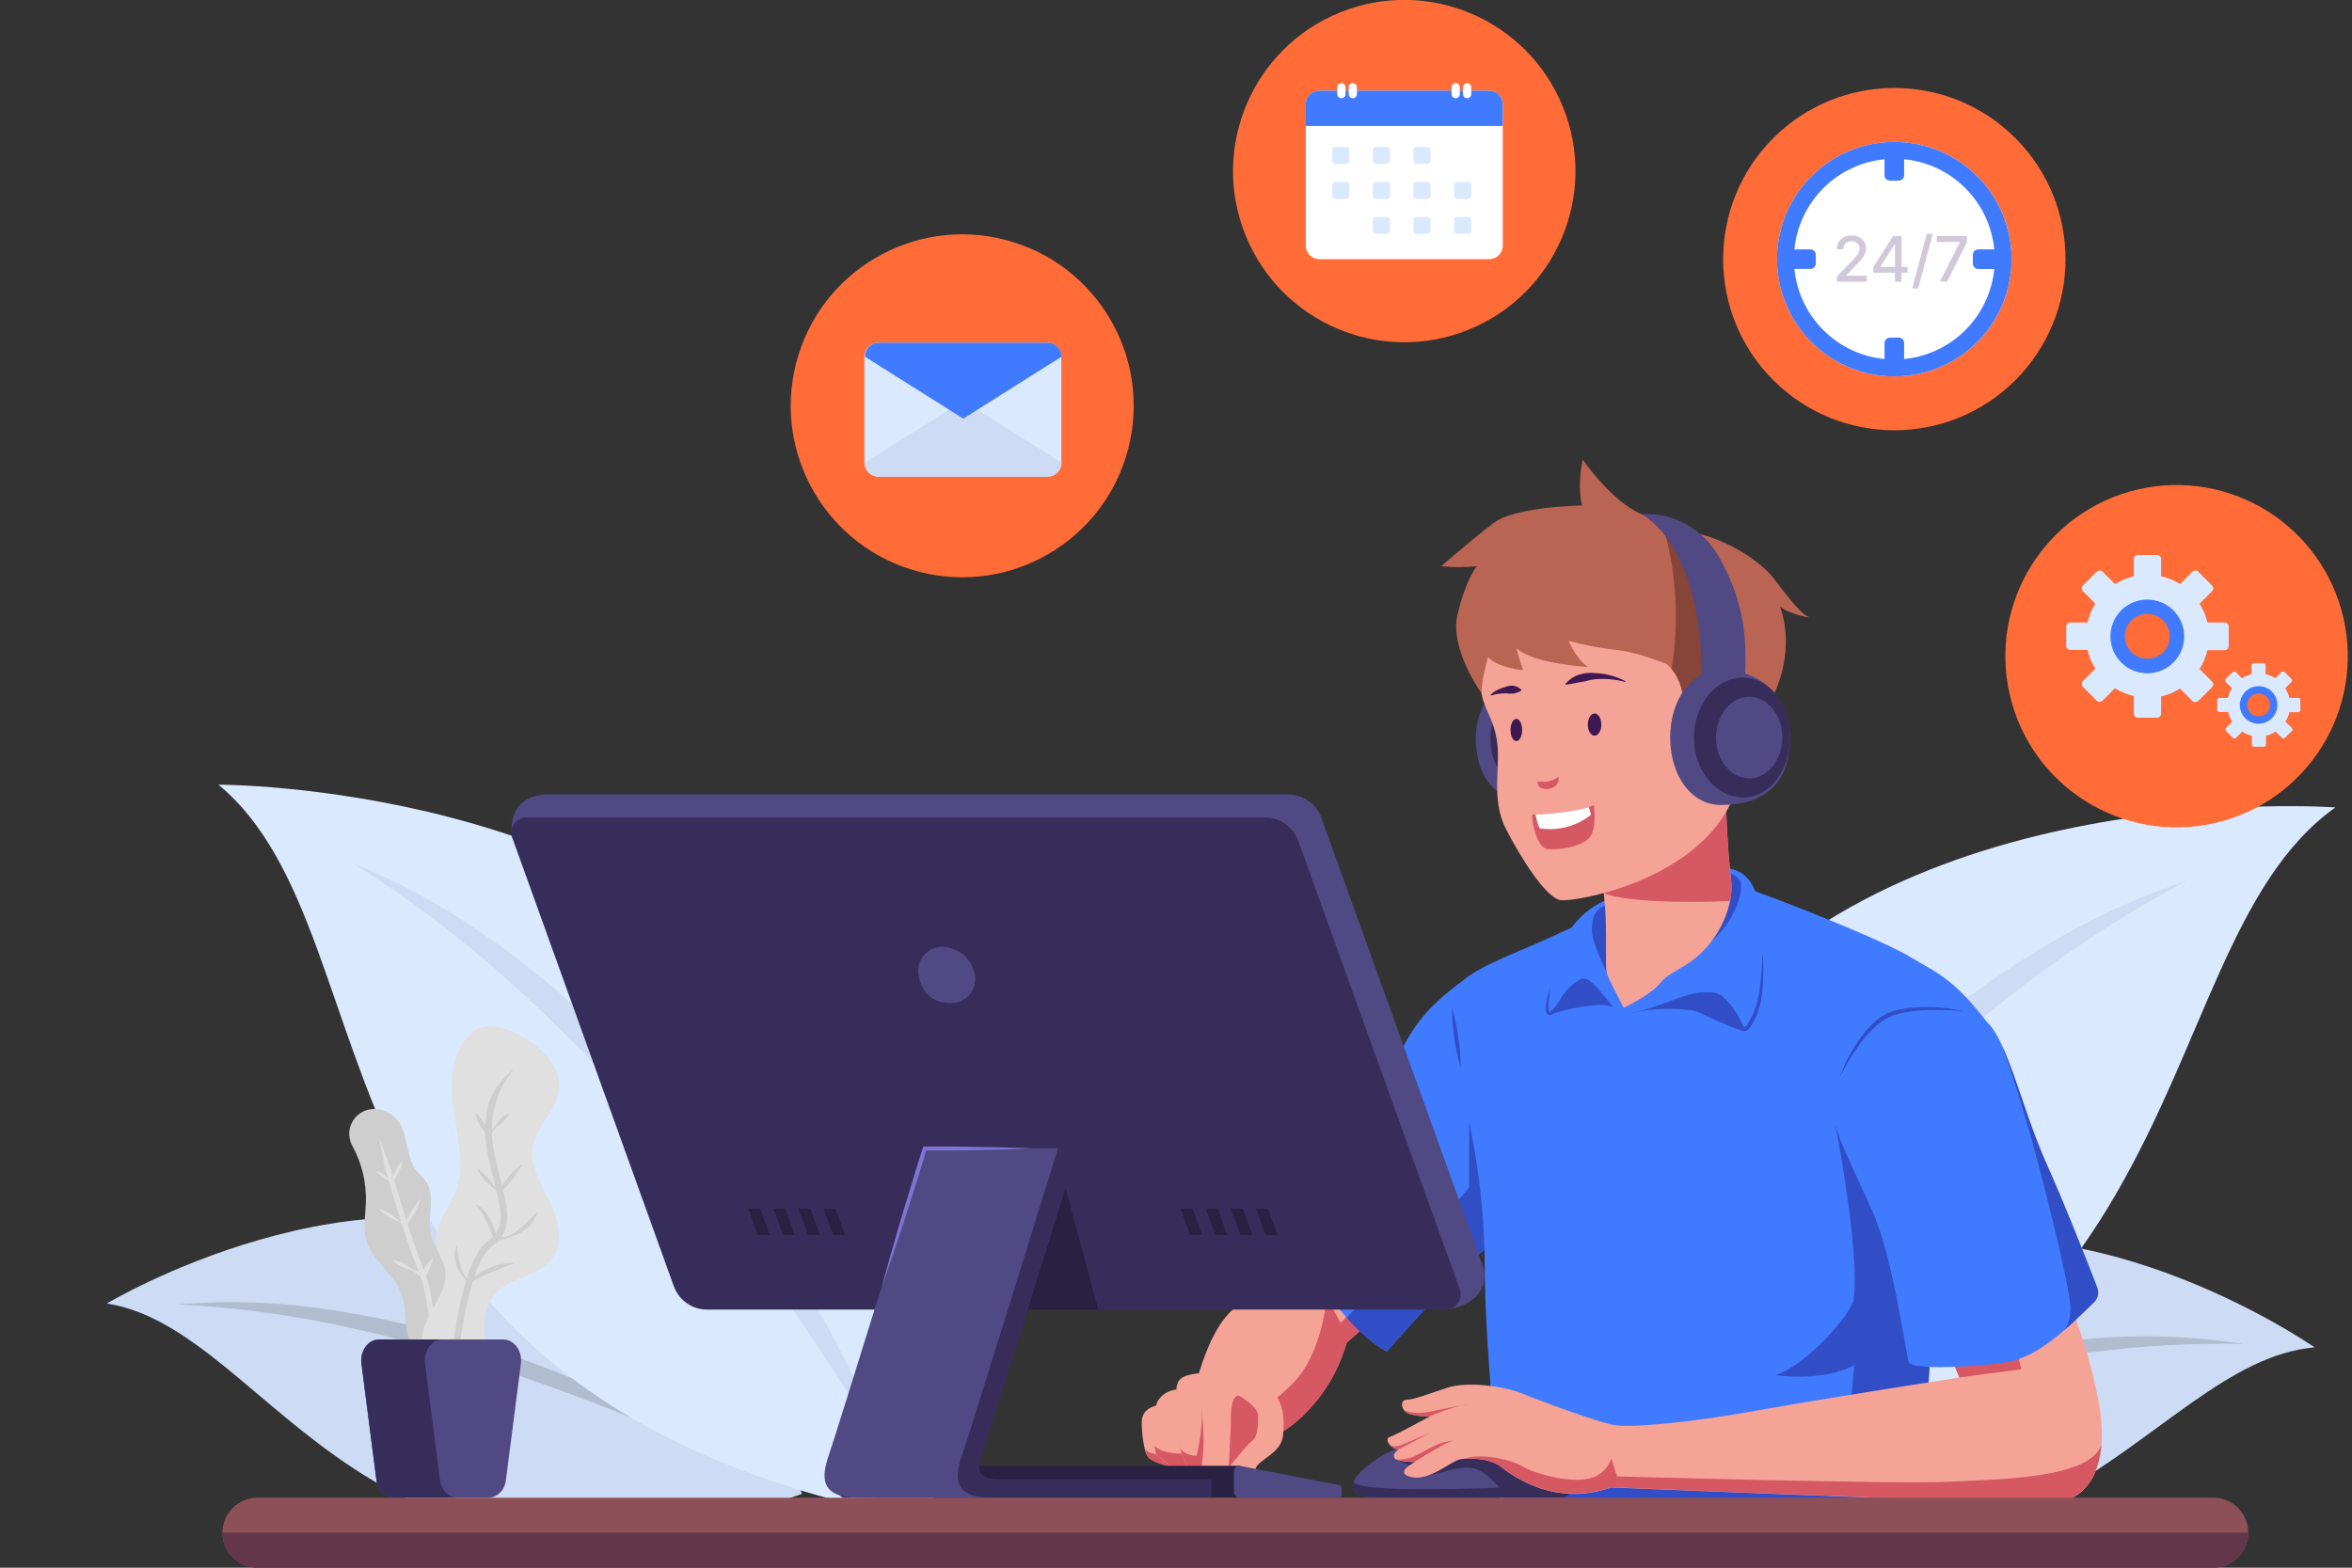 <svg width="300" height="200" viewBox="0 0 300 200" fill="none" xmlns="http://www.w3.org/2000/svg">
<rect x="0" y="0" width="300" height="200" fill="#333333" stroke="none"/>
<g clip-path="url(#clip0_1071_10488)">
<path d="M295.231 171.894C273.636 173.728 259.076 214.226 205.09 189.877C205.09 189.877 211.022 172.207 237.576 161.191C264.13 150.174 295.231 171.894 295.231 171.894Z" fill="#CDDCF4"/>
<path d="M212.465 186.846C218.114 183.928 223.943 181.371 229.915 179.189C231.404 178.62 232.91 178.108 234.42 177.622C235.93 177.136 237.446 176.639 238.967 176.169C240.488 175.698 242.029 175.285 243.566 174.867C244.334 174.664 245.102 174.444 245.876 174.251L248.201 173.692L250.532 173.169L252.879 172.709L255.225 172.244C256.009 172.098 256.793 171.977 257.588 171.857C259.155 171.627 260.723 171.361 262.328 171.209C263.932 171.058 265.495 170.817 267.094 170.754C273.453 170.228 279.851 170.465 286.154 171.46C279.84 171.329 273.526 171.661 267.261 172.453L266.09 172.584L264.92 172.766L262.589 173.106C261.021 173.305 259.485 173.629 257.938 173.895C257.164 174.047 256.37 174.157 255.612 174.319L253.302 174.799L250.992 175.28L248.698 175.829L246.393 176.352C245.63 176.535 244.872 176.738 244.109 176.932L241.82 177.528C241.057 177.721 240.305 177.956 239.542 178.155C238.021 178.573 236.5 178.98 234.995 179.451C233.49 179.921 231.964 180.339 230.464 180.82C224.433 182.675 218.459 184.745 212.465 186.846Z" fill="#B0BDD1"/>
<path d="M297.876 103.008C271.525 121.822 283.713 184.964 195.777 194.905C195.777 194.905 189.908 167.676 215.637 133.236C241.365 98.795 297.876 103.008 297.876 103.008Z" fill="#DBE9FF"/>
<path d="M201.631 187.3C205.516 178.99 210.166 171.059 215.522 163.61C220.854 156.105 226.797 149.054 233.291 142.528C239.762 135.964 246.84 130.029 254.431 124.801C262.019 119.611 270.209 115.148 278.941 112.368C270.933 116.63 263.32 121.597 256.192 127.21C249.096 132.793 242.352 138.81 235.998 145.225C229.634 151.644 223.595 158.379 217.905 165.403C212.193 172.448 206.841 179.775 201.631 187.3Z" fill="#CDDCF4"/>
<path d="M13.625 166.296C35.052 169.646 46.707 211.048 102.276 190.582C102.276 190.582 97.604 172.536 71.891 159.675C46.179 146.813 13.625 166.296 13.625 166.296Z" fill="#CDDCF4"/>
<path d="M95.131 187.013C89.299 184.494 83.487 182.012 77.603 179.696C76.139 179.111 74.655 178.573 73.181 178.008C71.707 177.444 70.223 176.921 68.734 176.399C67.992 176.148 67.255 175.876 66.507 175.61L64.271 174.857C63.523 174.611 62.776 174.334 62.029 174.115L59.766 173.43L57.519 172.719L55.245 172.077L52.972 171.434C52.219 171.22 51.446 171.058 50.688 170.854C49.162 170.462 47.646 170.044 46.105 169.735L43.8 169.213L42.65 168.951L41.49 168.737C35.294 167.504 29.016 166.728 22.707 166.417C29.065 165.868 35.466 166.083 41.772 167.06C43.34 167.227 44.908 167.582 46.476 167.843C48.044 168.105 49.611 168.486 51.179 168.826C51.958 169.004 52.747 169.176 53.505 169.38L55.815 170.002L58.125 170.629L60.414 171.329L62.692 172.051C63.45 172.296 64.198 172.573 64.95 172.824C66.455 173.347 67.971 173.869 69.445 174.449C70.918 175.029 72.418 175.594 73.882 176.221C75.345 176.848 76.819 177.444 78.261 178.118C84.069 180.72 89.704 183.691 95.131 187.013Z" fill="#B0BDD1"/>
<path d="M27.861 100.107C51.588 119.737 35.8 178.782 118.53 194.094C118.53 194.094 125.92 168.664 103.834 134.302C81.748 99.94 27.861 100.107 27.861 100.107Z" fill="#DBE9FF"/>
<path d="M113.486 186.49C109.018 179.022 104.414 171.726 99.475 164.676C94.536 157.626 89.268 150.838 83.66 144.347C78.064 137.843 72.078 131.686 65.735 125.909C59.362 120.092 52.491 114.846 45.201 110.23C53.317 113.418 60.801 118.19 67.674 123.609C74.539 129.076 80.868 135.183 86.577 141.849C92.293 148.475 97.447 155.567 101.983 163.051C106.55 170.483 110.402 178.331 113.486 186.49Z" fill="#CDDCF4"/>
<path d="M167.399 155.076C164.431 158.604 161.739 164.452 160.082 165.382C158.426 166.312 155.562 166.631 152.917 175.181C150.273 183.731 163.694 182.576 163.694 182.576C163.694 182.576 169.443 179.273 171.763 171.298L177.512 166.197L167.399 155.076Z" fill="#F6A397"/>
<path d="M157 181.656C160.048 180.515 162.798 178.698 165.043 176.341C168.748 172.432 169.224 165.471 169.224 165.471L171.001 168.784L174.549 164.995L176.258 164.828L177.518 166.218L171.769 171.319C169.449 179.294 163.7 182.597 163.7 182.597C161.399 182.762 159.087 182.552 156.854 181.975C156.937 181.782 157 181.656 157 181.656Z" fill="#D65863"/>
<path d="M187.551 124.383C183.433 127.393 180.977 129.577 178.928 133.67C176.879 137.762 164.054 152.484 163.249 153.785C162.445 155.086 170.462 169.019 176.885 172.432C176.885 172.432 186.59 161.238 192.182 157.01C197.773 152.782 195.84 137.767 193.274 132.718C191.732 129.705 189.809 126.904 187.551 124.383Z" fill="#407BFF"/>
<path d="M187.4 151.47V143.108C187.4 143.108 188.492 142.674 189.339 145.496C189.635 146.583 189.69 147.721 189.501 148.831L195.746 144.127C196.007 149.385 195.161 154.736 192.166 156.999C186.574 161.227 176.869 172.422 176.869 172.422C174.937 171.266 173.21 169.799 171.758 168.079C175.709 164.154 183.203 156.56 187.4 151.47Z" fill="#314EC6"/>
<path d="M147.488 179.294C146.443 179.628 145.633 180.141 145.633 181.484C145.633 182.827 145.863 184.97 146.375 185.801C146.887 186.631 149.511 187.138 149.511 187.138C149.511 187.138 149.333 181.578 148.779 180.559C148.513 179.997 148.055 179.549 147.488 179.294Z" fill="#F6A397"/>
<path d="M146.374 185.801C146.207 185.495 146.084 185.168 146.008 184.828C146.186 185.042 146.412 185.211 146.667 185.322C146.921 185.434 147.199 185.485 147.476 185.471L149.478 186.093C149.509 186.72 149.52 187.138 149.52 187.138C149.52 187.138 146.886 186.637 146.374 185.801Z" fill="#D65863"/>
<path d="M150.042 177.271C148.741 177.413 147.429 178.385 147.429 179.733C147.429 181.081 146.964 184.839 147.429 185.44C147.895 186.041 150.168 187.76 150.957 187.901C151.746 188.043 153.089 187.807 152.906 187.379C152.723 186.95 150.042 177.271 150.042 177.271Z" fill="#F6A397"/>
<path d="M147.242 184.421C148.23 185.534 150.749 185.435 150.749 185.435C151.215 185.914 151.632 186.439 151.993 187.003C152.076 187.232 152.515 187.525 152.594 187.766C152.069 187.934 151.513 187.978 150.968 187.896C150.195 187.76 148 186.109 147.477 185.476L147.242 184.431V184.421Z" fill="#D65863"/>
<path d="M154.909 175.04C150.921 175.265 150.179 175.636 150.043 177.261C149.908 178.886 149.996 183.621 150.503 184.828C151.01 186.036 151.292 187.102 151.946 187.75C152.391 188.154 152.965 188.386 153.566 188.403C153.566 188.403 155.75 185.2 155.844 182.508C155.939 179.817 154.909 175.04 154.909 175.04Z" fill="#F6A397"/>
<path d="M152.614 185.738C153.099 183.786 153.338 181.781 153.324 179.77C153.324 178.385 154.631 185.623 154.056 187.609C153.769 188.1 153.565 188.403 153.565 188.403C152.964 188.386 152.39 188.154 151.945 187.75C151.291 187.102 151.014 186.036 150.502 184.828C150.466 184.736 150.435 184.642 150.408 184.546C150.67 185.226 151.495 185.67 152.614 185.738Z" fill="#D65863"/>
<path d="M163.641 183.203C163.391 185.419 160.506 186.219 160.161 187.332C159.816 188.445 160.067 189.469 159.508 189.746C158.948 190.023 156.633 188.727 156.722 187.243C156.526 187.618 156.249 187.945 155.912 188.202C155.576 188.458 155.186 188.638 154.773 188.727C153.43 188.957 153.106 187.975 153.335 186.496C153.526 185.16 153.573 183.807 153.477 182.461C153.43 180.695 153.011 179.074 153.801 177.125C154.59 175.176 155.656 173.467 157.793 173.78C159.931 174.094 161.227 176.796 162.387 177.726C163.547 178.656 163.924 180.742 163.641 183.203Z" fill="#F6A397"/>
<path d="M156.723 187.243C156.853 184.421 157 182.111 157 181.656C157 181.202 156.853 178.207 157.919 178.029C158.081 177.998 160.423 179.482 160.465 180.486C160.506 181.489 160.465 183.282 159.738 183.794C159.012 184.306 156.723 187.243 156.723 187.243Z" fill="#D65863"/>
<path d="M253.447 130.398C249.214 125.01 247.761 124.487 243.392 121.937C239.023 119.386 222.487 112.927 219.054 112.106C215.62 111.286 201.881 117.693 197.37 119.752C192.86 121.811 187.111 123.813 186.129 125.809C182.852 132.488 189.343 141.953 189.38 161.786C189.38 172.176 191.763 195.537 191.763 195.537C191.763 195.537 243.763 195.631 244.489 194.539C245.216 193.446 247.019 156.147 247.939 148.528C248.858 140.908 253.447 130.398 253.447 130.398Z" fill="#407BFF"/>
<path d="M186.318 136.267C185.949 135.016 185.676 133.739 185.502 132.447C185.304 131.158 185.203 129.857 185.199 128.553C185.57 129.804 185.845 131.081 186.02 132.373C186.214 133.662 186.313 134.964 186.318 136.267Z" fill="#314EC6"/>
<path d="M205.759 128.454C203.753 127.701 198.992 129.008 198.124 129.311C197.257 129.614 198.647 125.893 199.169 125.433C199.692 124.973 200.497 123.897 202.07 124.388C203.643 124.879 204.955 126.672 205.205 127.262C205.359 127.673 205.544 128.072 205.759 128.454Z" fill="#314EC6"/>
<path d="M222.498 131.558C221.782 131.522 217.606 129.598 216.603 129.123C215.599 128.647 211.068 128.423 208.021 129.274C208.021 129.274 213.885 125.313 217.298 125.344C220.711 125.376 222.001 126.609 222.278 127.701C222.461 128.978 222.534 130.269 222.498 131.558Z" fill="#314EC6"/>
<path d="M200.146 187.17C200.705 186.647 234.665 187.719 235.344 184.17C236.024 180.621 236.499 174.167 236.499 174.167C232.412 176.352 226.475 175.442 226.475 175.442C230.432 174.146 236.165 167.655 236.437 165.743C237.278 159.858 234.132 143.631 234.132 143.631L236.437 138.995L239.133 137.495C242.659 139.382 245.86 141.822 248.613 144.723C248.326 145.97 248.101 147.231 247.939 148.501C247.082 155.708 245.415 189.265 244.621 194.006C234.1 194.392 215.035 195.093 202.289 195.526C196.106 195.526 191.768 195.526 191.768 195.526C191.768 195.526 191.69 192.453 191.502 188.048C195.051 187.849 199.801 187.509 200.146 187.17Z" fill="#314EC6"/>
<path d="M207.046 129.442C210.704 128.997 216.599 125.825 218.92 126.917C221.24 128.01 221.784 130.806 222.264 131.281C222.745 131.757 224.789 129.374 224.789 123.505C224.789 117.636 224.966 111.626 220.644 110.81C216.322 109.995 205.133 114.223 202.875 115.932C201.112 117.199 199.779 118.975 199.055 121.022C198.443 122.684 196.802 129.384 197.555 129.442C198.308 129.499 200.419 125.14 201.992 125.005C203.565 124.869 206.053 129.562 207.046 129.442Z" fill="#407BFF"/>
<path d="M204.959 124.184C204.024 121.968 203 120.003 203.036 118.488C203.073 116.972 203.412 115.874 205.127 115.42C206.841 114.965 207.552 115.864 207.651 118.179C207.75 120.494 204.959 124.184 204.959 124.184Z" fill="#314EC6"/>
<path d="M218.338 120.05C221.902 116.815 222.305 113.199 221.996 112.451C221.688 111.704 220.188 111.155 220.188 111.155C220.188 111.155 219.608 113.507 219.948 114.087C220.287 114.667 218.338 120.05 218.338 120.05Z" fill="#314EC6"/>
<path d="M212.658 127.874C213.532 127.487 214.436 127.171 215.36 126.928C216.295 126.667 217.265 126.552 218.235 126.588C218.756 126.601 219.263 126.771 219.687 127.074C220.074 127.44 220.367 127.769 220.696 128.119C221.305 128.876 221.813 129.709 222.206 130.597C222.27 130.766 222.372 130.918 222.504 131.041C222.504 131.041 222.504 131.041 222.583 131.009C222.657 130.951 222.723 130.885 222.781 130.811C223.046 130.438 223.279 130.042 223.476 129.63C223.883 128.793 224.166 127.903 224.318 126.985C224.491 126.058 224.606 125.121 224.663 124.179C224.746 123.233 224.772 122.287 224.788 121.336C224.986 123.238 224.961 125.157 224.715 127.053C224.599 128.021 224.33 128.965 223.921 129.849C223.714 130.299 223.466 130.727 223.178 131.13C223.09 131.242 222.988 131.344 222.875 131.433C222.798 131.487 222.711 131.526 222.619 131.548C222.507 131.573 222.389 131.56 222.285 131.511C222.138 131.432 222.015 131.315 221.929 131.171C221.858 131.062 221.794 130.949 221.736 130.832C221.368 129.976 220.89 129.171 220.315 128.438C220.026 128.074 219.719 127.726 219.395 127.393C219.044 127.135 218.627 126.981 218.193 126.949C217.261 126.873 216.324 126.938 215.412 127.142C214.48 127.329 213.56 127.573 212.658 127.874Z" fill="#314EC6"/>
<path d="M204.254 126.651C203.871 126.293 203.464 125.961 203.036 125.658C202.833 125.511 202.616 125.385 202.388 125.282C202.284 125.238 202.175 125.206 202.064 125.187C202.021 125.182 201.977 125.182 201.933 125.187C201.902 125.187 201.881 125.188 201.818 125.245C200.958 125.798 200.225 126.529 199.67 127.388C199.372 127.801 199.116 128.271 198.766 128.699C198.591 128.92 198.391 129.12 198.17 129.295C198.039 129.41 197.878 129.485 197.705 129.51C197.581 129.519 197.457 129.479 197.36 129.4C197.286 129.332 197.232 129.245 197.204 129.149C197.129 128.866 197.115 128.57 197.162 128.281C197.198 128.01 197.245 127.759 197.303 127.487C197.429 126.973 197.584 126.467 197.768 125.971C197.695 126.494 197.601 127.017 197.559 127.539C197.526 127.794 197.509 128.051 197.507 128.308C197.487 128.544 197.514 128.782 197.585 129.008C197.596 129.035 197.612 129.06 197.632 129.081H197.658C197.744 129.054 197.823 129.008 197.888 128.945C198.072 128.791 198.237 128.615 198.38 128.422C198.683 128.025 198.933 127.571 199.242 127.121C199.548 126.674 199.898 126.259 200.287 125.883C200.679 125.503 201.124 125.182 201.609 124.931C201.684 124.888 201.765 124.856 201.85 124.837C201.936 124.824 202.024 124.824 202.111 124.837C202.259 124.867 202.402 124.92 202.534 124.994C202.772 125.133 202.994 125.295 203.198 125.48C203.586 125.837 203.939 126.229 204.254 126.651Z" fill="#314EC6"/>
<path d="M204.458 110.857C204.458 112.3 204.526 113.737 204.673 115.169C205.044 118.691 204.673 123.332 204.96 124.184C205.268 125.14 207.113 128.553 207.113 128.553C207.113 128.553 210.39 127.053 211.754 125.417C213.118 123.782 214.89 123.698 217.278 121.284C219.666 118.869 221.292 115.012 220.759 111.84C220.691 111.432 220.273 107.345 220.179 103.112C220.084 98.879 215.642 95.67 211.409 95.67C207.176 95.67 204.646 101.941 204.516 106.175C204.463 107.91 204.453 109.54 204.458 110.857Z" fill="#F6A397"/>
<path d="M220.177 103.107C220.271 107.34 220.7 111.427 220.757 111.835C220.917 112.859 220.889 113.904 220.674 114.918C219.738 115.091 207.687 115.383 204.567 113.93C204.494 112.885 204.462 111.882 204.457 110.857C204.457 109.54 204.457 107.91 204.515 106.154C204.609 104.133 205.088 102.148 205.926 100.306L215.855 96.794C218.275 98.106 220.12 100.395 220.177 103.107Z" fill="#D65863"/>
<path d="M197.037 85.49C190.635 85.49 188.236 90.407 188.236 94.097C188.236 97.4 189.282 102.699 197.037 102.699C200.905 102.699 203.523 98.848 203.523 94.097C203.523 89.347 200.905 85.49 197.037 85.49Z" fill="#504984"/>
<path d="M196.754 87.596C191.92 87.596 190.111 91.311 190.111 94.097C190.111 96.59 190.911 100.593 196.754 100.593C199.675 100.593 201.651 97.682 201.651 94.097C201.651 90.512 199.675 87.596 196.754 87.596Z" fill="#372D5B"/>
<path d="M188.957 88.395C189.339 90.637 190.447 91.494 190.943 94.52C191.44 97.546 190.117 101.936 192.088 105.767C194.058 109.598 197.251 114.625 199.096 114.84C200.941 115.054 215.694 112.556 220.675 102.652C222.107 99.809 225.159 88.667 222.546 81.857C219.933 75.048 215.679 68.792 205.853 68.625C196.028 68.457 186.956 76.506 188.957 88.395Z" fill="#F6A397"/>
<path d="M197.179 100.656C197.43 100.672 197.682 100.634 197.918 100.544C198.153 100.454 198.366 100.314 198.543 100.133C198.652 99.985 198.731 99.816 198.774 99.636C198.817 99.457 198.824 99.27 198.793 99.088C198.422 99.377 197.991 99.578 197.531 99.678C197.072 99.777 196.596 99.772 196.139 99.663C196.024 100.337 196.567 100.64 197.179 100.656Z" fill="#D65863"/>
<path d="M214.565 88.395C214.329 87 213.651 85.718 212.631 84.737C212.631 84.737 208.874 83.169 205.968 82.892C203.982 82.669 202.016 82.29 200.089 81.758C200.089 81.758 201.008 84.094 202.566 85.087C202.566 85.087 195.62 84.737 193.425 82.683C193.425 82.683 193.849 84.376 194.277 85.51C194.277 85.51 190.875 85.16 189.809 83.817C189.809 83.817 188.957 86.78 188.957 88.416C188.957 88.416 184.87 82.824 185.91 78.382C186.95 73.94 188.366 72.236 188.366 72.236C186.858 72.391 185.338 72.391 183.83 72.236C183.83 72.236 187.614 68.933 190.446 66.759C193.279 64.585 201.787 64.491 201.787 64.491C201.787 64.491 201.123 62.223 201.881 58.632C201.881 58.632 205.54 63.968 209.37 65.599C213.201 67.229 212.705 67.094 216.786 68.123C220.868 69.153 224.751 71.781 226.381 73.961C228.012 76.14 229.784 78.429 230.845 78.784C230.845 78.784 228.294 78.429 227.019 77.363C227.019 77.363 229.146 82.197 226.334 88.416C223.523 94.635 216.478 92.796 215.114 91.421C214.721 91.035 214.457 90.537 214.359 89.995C214.261 89.454 214.333 88.895 214.565 88.395Z" fill="#BA6454"/>
<path d="M215.14 91.4C214.751 91.016 214.49 90.522 214.392 89.984C214.294 89.447 214.363 88.892 214.591 88.395C214.406 87.272 213.934 86.215 213.222 85.328C214.237 79.1 213.821 72.723 212.004 66.681C213.049 67.116 214.127 67.466 215.228 67.726C217.096 70.588 218.535 73.708 219.498 76.987C220.732 81.105 221.333 85.552 220.178 89.691C219.88 90.76 219.453 91.788 218.908 92.754C217.136 92.608 215.662 91.954 215.14 91.4Z" fill="#874438"/>
<path d="M217.038 86.085C217.038 86.085 217.524 70.537 209.371 65.578C211.391 65.469 213.399 65.939 215.162 66.931C216.924 67.923 218.367 69.397 219.322 71.18C222.933 77.488 222.693 82.897 222.599 85.928C222.504 88.96 217.038 86.085 217.038 86.085Z" fill="#504984"/>
<path d="M219.519 85.49C225.921 85.49 228.32 90.407 228.32 94.097C228.32 97.4 227.274 102.699 219.519 102.699C215.652 102.699 213.033 98.848 213.033 94.097C213.033 89.347 215.662 85.49 219.519 85.49Z" fill="#504984"/>
<path d="M216.07 94.097C216.07 89.874 218.856 86.456 222.289 86.456C225.723 86.456 228.32 89.874 228.32 94.097C228.32 98.32 225.707 101.732 222.289 101.732C218.872 101.732 216.07 98.315 216.07 94.097Z" fill="#372D5B"/>
<path d="M223.11 99.297C225.448 99.297 227.343 96.969 227.343 94.097C227.343 91.225 225.448 88.897 223.11 88.897C220.772 88.897 218.877 91.225 218.877 94.097C218.877 96.969 220.772 99.297 223.11 99.297Z" fill="#504984"/>
<path d="M203.292 102.699C201.562 103.651 195.912 103.969 195.525 103.917C195.139 103.865 195.933 108.15 197.318 108.312C198.703 108.474 201.468 108.098 202.623 106.99C203.778 105.882 203.292 102.699 203.292 102.699Z" fill="#D65863"/>
<path d="M202.931 103.948L202.659 102.966C200.757 103.614 197.01 103.891 195.865 103.917C195.964 104.509 196.131 105.088 196.362 105.642C196.398 105.642 196.362 105.699 196.388 105.673C197.538 105.854 198.714 105.795 199.841 105.498C200.967 105.201 202.019 104.673 202.931 103.948Z" fill="white"/>
<path d="M202.529 92.44C202.529 91.656 202.916 91.024 203.392 91.024C203.867 91.024 204.254 91.656 204.254 92.44C204.254 93.224 203.872 93.857 203.392 93.857C202.911 93.857 202.529 93.224 202.529 92.44Z" fill="#3F1751"/>
<path d="M192.668 93.13C192.668 92.346 193.002 91.709 193.41 91.709C193.818 91.709 194.152 92.346 194.152 93.13C194.152 93.914 193.823 94.546 193.41 94.546C192.997 94.546 192.668 93.883 192.668 93.13Z" fill="#3F1751"/>
<path d="M207.358 86.916C206.157 86.277 204.825 85.92 203.465 85.871C202.761 85.789 202.049 85.859 201.374 86.075C200.703 86.307 200.11 86.722 199.66 87.272L199.712 87.355C200.423 87.277 201.014 87.104 201.636 87.021C202.258 86.937 202.827 86.707 203.465 86.655C204.754 86.544 206.052 86.661 207.301 87L207.358 86.916Z" fill="#3F1751"/>
<path d="M190.17 88.746C190.478 88.628 190.799 88.55 191.126 88.516C191.444 88.476 191.763 88.456 192.083 88.453C192.398 88.499 192.717 88.51 193.034 88.484C193.2 88.457 193.363 88.413 193.52 88.353C193.706 88.294 193.882 88.207 194.043 88.097V87.998C193.769 87.723 193.417 87.54 193.034 87.475C192.677 87.453 192.32 87.512 191.989 87.648C191.642 87.734 191.305 87.859 190.985 88.019C190.666 88.178 190.375 88.388 190.123 88.641L190.17 88.746Z" fill="#3F1751"/>
<path d="M200.146 190.535C200.146 190.755 199.843 191.058 199.101 191.058H175.421C172.693 191.058 172.056 189.981 172.876 188.617C173.697 187.253 177.151 184.248 185.701 182.158C194.251 180.067 198.767 184.954 200.141 187.159C201.166 188.769 200.146 190.535 200.146 190.535Z" fill="#504984"/>
<path d="M172.678 189.036C173.148 190.603 191.21 189.783 191.21 189.783C191.21 189.783 189.376 187.311 187.353 187.243C185.331 187.175 184.343 187.875 181.63 188.34C178.918 188.806 180.925 187.238 180.925 187.238C180.925 187.238 179.007 186.809 178.228 186.192C178.228 186.192 182.702 184.87 184.578 184.562C186.454 184.254 191.231 184.457 191.842 184.562C192.281 184.635 194.482 183.355 197.147 183.997C198.332 184.849 199.349 185.912 200.147 187.133C201.166 188.748 200.147 190.499 200.147 190.499C200.147 190.718 199.844 191.021 199.102 191.021H175.422C172.976 191.068 172.218 190.201 172.678 189.036Z" fill="#372D5B"/>
<path d="M249.92 175.735C249.92 175.735 233.092 178.348 223.967 179.973C215.323 181.541 207.86 182.189 205.749 181.782C203.637 181.374 196.399 178.709 194.079 177.752C191.758 176.796 187.117 176.252 184.729 177.005C182.341 177.757 180.386 178.573 179.43 178.573C178.473 178.573 178.656 180.141 179.952 180.438C180.74 180.632 181.55 180.723 182.361 180.71C182.361 180.71 178.039 183.078 177.266 183.323C176.493 183.569 177.412 184.964 178.458 184.891C178.458 184.891 177.538 185.44 177.857 185.983C178.175 186.527 180.47 186.532 180.47 186.532C180.47 186.532 177.695 187.896 180.01 188.44C182.325 188.983 185.105 186.391 186.245 186.166C187.384 185.942 190.023 186.078 191.293 187.029C192.563 187.98 198.03 192.396 205.487 189.762C205.487 189.762 256.129 191.811 261.177 191.811C266.226 191.811 269.278 187.347 267.658 178.745C266.675 173.549 265.064 168.491 262.86 163.683L245.394 164.912L249.92 175.735Z" fill="#F6A397"/>
<path d="M186.328 179.362C186.671 179.273 187.021 179.211 187.373 179.179L186.328 179.362Z" fill="#D65863"/>
<path d="M182.34 180.71C181.529 180.723 180.719 180.632 179.931 180.438C179.61 180.36 179.325 180.176 179.121 179.916C180.537 180.543 182.257 180.146 183.234 179.916C183.835 179.775 185.325 179.503 186.328 179.325C184.96 179.665 183.625 180.129 182.34 180.71Z" fill="#D65863"/>
<path d="M182.566 182.759C182.651 182.717 182.739 182.681 182.828 182.649L182.566 182.759Z" fill="#D65863"/>
<path d="M177.256 184.316C177.256 184.316 177.778 184.771 178.824 184.316C179.696 183.935 181.824 183.062 182.566 182.748C181.635 183.172 179.106 184.593 178.437 184.839C178.213 184.849 177.99 184.807 177.785 184.716C177.58 184.625 177.399 184.489 177.256 184.316Z" fill="#D65863"/>
<path d="M179.87 185.989C180.643 185.759 182.258 184.781 183.246 184.316C183.961 184.014 184.723 183.837 185.498 183.794C185.019 183.895 184.558 184.071 184.134 184.316C183.146 184.802 180.434 186.49 180.434 186.49C179.69 186.493 178.948 186.398 178.229 186.208C178.783 186.204 179.334 186.131 179.87 185.989Z" fill="#D65863"/>
<path d="M194.267 187.102C195.699 187.99 199.932 189.15 202.457 188.67C203.16 188.562 203.819 188.26 204.361 187.798C204.903 187.337 205.306 186.734 205.524 186.057L206.256 188.351C206.256 188.351 241.376 189.354 248.52 189.036C255.581 188.717 266.592 188.555 268.029 184.332C267.637 189.255 264.972 191.784 261.167 191.784C256.119 191.784 205.477 189.736 205.477 189.736C198.02 192.349 192.558 187.959 191.283 187.003C190.238 186.208 188.226 185.983 186.93 186.057C188.837 185.367 192.835 186.213 194.267 187.102Z" fill="#D65863"/>
<path d="M249.921 175.735C249.921 175.735 256.501 174.841 257.823 174.69L256.819 170.598L248.494 172.28L249.921 175.735Z" fill="#D65863"/>
<path d="M267.506 164.274C267.627 164.587 267.653 164.929 267.582 165.257C267.51 165.585 267.344 165.884 267.104 166.119C264.046 169.103 260.033 173.169 255.904 173.796C251.399 174.481 243.884 174.752 243.482 173.796C243.079 172.84 241.574 160.694 238.841 154.553C236.107 148.413 234.341 145.272 233.656 141.723C232.972 138.175 239.118 129.849 241.846 129.18C244.574 128.511 250.85 128.088 253.448 130.408C256.045 132.729 257.948 141.598 260.953 148.287C263.372 153.67 266.419 161.468 267.506 164.274Z" fill="#407BFF"/>
<path d="M250.611 129.05C249.78 128.956 248.943 128.882 248.107 128.867C247.273 128.825 246.438 128.825 245.604 128.867C244.775 128.913 243.95 129.007 243.132 129.149C242.719 129.212 242.317 129.306 241.914 129.4C241.532 129.511 241.162 129.662 240.811 129.849C240.446 130.036 240.096 130.253 239.766 130.497C239.458 130.769 239.134 131.02 238.852 131.318C238.267 131.901 237.727 132.529 237.237 133.194C236.739 133.866 236.277 134.564 235.852 135.284C235.408 135.995 235.01 136.732 234.629 137.485C235.203 135.893 235.968 134.377 236.908 132.969C237.368 132.257 237.893 131.589 238.475 130.973C238.776 130.665 239.094 130.373 239.427 130.1C239.769 129.834 240.135 129.598 240.519 129.395C240.909 129.187 241.321 129.024 241.747 128.909C242.165 128.82 242.578 128.72 243.001 128.668C243.841 128.536 244.691 128.472 245.541 128.475C247.248 128.455 248.951 128.648 250.611 129.05Z" fill="#314EC6"/>
<path d="M264.099 166.788C264.099 164.608 259.468 144.618 255.402 133.476C257.132 137.281 258.747 143.364 260.953 148.277C263.372 153.67 266.419 161.468 267.506 164.274C267.627 164.587 267.653 164.929 267.582 165.257C267.51 165.585 267.344 165.884 267.104 166.119C265.933 167.263 264.621 168.565 263.215 169.777C263.32 169.667 264.12 168.826 264.099 166.788Z" fill="#314EC6"/>
<path d="M44.568 144.268C44.491 144.941 44.626 145.621 44.955 146.212C46.151 148.393 46.743 150.854 46.669 153.341C46.622 154.966 46.288 156.633 46.727 158.201C47.495 160.903 50.348 162.575 51.268 165.236C52.078 167.587 51.326 170.551 53.014 172.38C53.201 172.627 53.457 172.813 53.751 172.914C54.044 173.016 54.36 173.028 54.66 172.949C54.939 172.81 55.183 172.608 55.371 172.359C57.31 170.159 59.384 167.478 58.789 164.603C58.224 161.901 55.444 160.077 54.916 157.37C54.482 155.16 55.616 152.604 54.346 150.743C53.996 150.221 53.5 149.834 53.113 149.343C51.608 147.409 52.167 144.326 50.427 142.591C49.862 142.05 49.152 141.687 48.383 141.545C47.952 141.454 47.506 141.454 47.075 141.545C46.643 141.635 46.235 141.814 45.876 142.071C45.517 142.327 45.216 142.656 44.991 143.035C44.766 143.414 44.622 143.836 44.568 144.273V144.268Z" fill="#CECECE"/>
<path d="M55.606 178.583C55.721 177.141 55.773 175.698 55.826 174.256C55.763 172.814 55.684 171.376 55.559 169.934C55.434 168.491 55.277 167.054 55.036 165.622C54.803 164.186 54.402 162.783 53.84 161.441C52.794 158.797 51.948 156.032 51.096 153.294L49.857 149.17C49.335 147.822 48.854 146.468 48.373 145.11C48.582 146.542 48.896 147.947 49.199 149.364L50.437 153.498C51.294 156.252 52.131 158.996 53.202 161.703C53.749 163.007 54.137 164.372 54.357 165.769C54.608 167.169 54.77 168.596 54.88 170.018C54.989 171.439 55.083 172.876 55.141 174.308L55.606 178.583Z" fill="#E0E0E0"/>
<path d="M48.002 149.385C48.237 149.725 48.533 150.019 48.875 150.252C49.043 150.357 49.218 150.451 49.397 150.534C49.588 150.622 49.764 150.739 49.92 150.879L49.988 150.937L50.045 150.848C50.181 150.639 50.349 150.446 50.479 150.231C50.61 150.017 50.74 149.803 50.855 149.583C51.081 149.128 51.238 148.642 51.321 148.141H51.279C50.93 148.507 50.639 148.925 50.416 149.379C50.307 149.604 50.218 149.839 50.124 150.069C50.03 150.299 49.977 150.555 49.894 150.79L50.019 150.759C49.841 150.658 49.679 150.531 49.538 150.383C49.404 150.227 49.261 150.079 49.11 149.939C48.786 149.682 48.417 149.487 48.023 149.364L48.002 149.385Z" fill="#E0E0E0"/>
<path d="M48.352 154.308C48.597 154.511 48.874 154.731 49.12 154.919C49.383 155.114 49.661 155.289 49.951 155.442C50.249 155.583 50.562 155.698 50.85 155.855C51.131 156.022 51.399 156.213 51.649 156.424L51.743 156.497L51.832 156.377C52.217 155.858 52.566 155.313 52.877 154.747C53.189 154.176 53.443 153.575 53.635 152.954H53.599C53.168 153.439 52.784 153.964 52.454 154.522C52.132 155.082 51.847 155.664 51.602 156.262L51.785 156.215C51.483 156.082 51.193 155.923 50.918 155.74C50.651 155.557 50.395 155.327 50.144 155.128C49.878 154.93 49.594 154.755 49.297 154.606C49.001 154.449 48.684 154.333 48.357 154.261L48.352 154.308Z" fill="#E0E0E0"/>
<path d="M50.103 160.809C50.367 161.067 50.664 161.289 50.987 161.467C51.299 161.653 51.64 161.787 51.995 161.865C52.349 161.952 52.68 162.112 52.968 162.335C53.255 162.555 53.542 162.795 53.83 162.983L54.049 163.129L54.211 162.884C54.455 162.528 54.665 162.15 54.838 161.755C55.017 161.354 55.152 160.935 55.241 160.506L55.189 160.48C54.874 160.785 54.594 161.123 54.352 161.488C54.111 161.846 53.905 162.226 53.736 162.622L54.117 162.523C53.781 162.358 53.431 162.221 53.072 162.116C52.725 162.002 52.403 161.824 52.121 161.593C51.844 161.355 51.527 161.167 51.185 161.039C50.842 160.897 50.479 160.805 50.109 160.767L50.103 160.809Z" fill="#E0E0E0"/>
<path d="M57.896 178.865C59.025 178.677 63.248 177.329 62.95 176.226C61.685 171.496 60.42 166.129 64.8 163.814C66.891 162.701 69.556 162.136 70.758 160.077C71.96 158.018 71.082 155.254 69.974 153.064C68.866 150.874 67.528 148.528 68.004 146.118C68.5 143.594 70.888 141.734 71.27 139.194C71.793 135.718 68.416 132.922 65.176 131.563C64.079 131.103 62.866 130.712 61.706 130.989C60.887 131.224 60.158 131.701 59.616 132.358C57.337 134.903 57.431 138.739 57.949 142.115C58.466 145.491 59.266 149.05 57.996 152.217C57.091 154.47 55.158 156.586 55.675 158.954C55.884 159.905 56.475 160.731 56.72 161.677C57.332 164.222 55.215 166.516 54.243 168.946C53.652 170.533 53.525 172.255 53.875 173.911C54.226 175.568 55.041 177.09 56.224 178.301C56.444 178.526 56.716 178.694 57.015 178.792C57.314 178.89 57.633 178.916 57.943 178.865H57.896Z" fill="#E0E0E0"/>
<path d="M57.498 178.918C57.759 177.041 58.02 175.176 58.355 173.326C58.433 172.861 58.533 172.401 58.606 171.936C58.679 171.47 58.715 171.005 58.794 170.545C58.935 169.615 59.092 168.695 59.264 167.775C59.599 165.943 60.072 164.138 60.681 162.377C60.972 161.516 61.369 160.695 61.862 159.931C62.087 159.579 62.376 159.273 62.714 159.027C63.151 158.748 63.537 158.394 63.853 157.982C64.447 157.122 64.736 156.088 64.673 155.045C64.632 154.071 64.49 153.104 64.25 152.16C63.816 150.304 63.273 148.501 62.97 146.683C62.61 144.888 62.647 143.037 63.079 141.258C63.226 140.829 63.346 140.396 63.482 139.962C63.627 139.53 63.801 139.11 64.004 138.702C64.443 137.877 64.968 137.101 65.572 136.387C64.812 136.974 64.136 137.662 63.56 138.431C63.276 138.815 63.021 139.221 62.797 139.643C62.557 140.072 62.381 140.533 62.275 141.012C61.806 142.911 61.761 144.89 62.144 146.808C62.458 148.705 63.011 150.524 63.435 152.337C63.66 153.224 63.794 154.131 63.837 155.045C63.892 155.898 63.663 156.745 63.184 157.454C62.928 157.791 62.615 158.081 62.259 158.311C61.829 158.615 61.46 158.998 61.172 159.44C60.642 160.256 60.212 161.134 59.891 162.053C59.269 163.858 58.785 165.708 58.444 167.587C58.266 168.518 58.106 169.451 57.963 170.389C57.9 170.859 57.811 171.324 57.754 171.794C57.696 172.265 57.686 172.74 57.66 173.216C57.534 175.134 57.467 177.026 57.498 178.918Z" fill="#CECECE"/>
<path d="M64.976 141.99C64.374 142.247 63.852 142.662 63.466 143.192C63.305 143.471 63.116 143.734 62.901 143.976C62.67 144.201 62.424 144.411 62.164 144.603H62.499C62.384 144.357 62.248 144.132 62.117 143.897C61.992 143.666 61.853 143.442 61.699 143.228C61.553 143.009 61.386 142.8 61.229 142.591C61.072 142.382 60.889 142.183 60.743 141.964H60.685C60.69 142.248 60.746 142.53 60.853 142.794C60.949 143.049 61.064 143.295 61.198 143.531C61.326 143.769 61.473 143.996 61.637 144.211C61.804 144.425 61.961 144.639 62.159 144.838L62.368 145.057L62.494 144.859C62.644 144.58 62.819 144.316 63.016 144.07C63.237 143.837 63.487 143.633 63.758 143.463C64.012 143.272 64.239 143.047 64.433 142.794C64.642 142.549 64.831 142.287 64.997 142.011L64.976 141.99Z" fill="#CECECE"/>
<path d="M60.885 149.155C61.024 149.47 61.2 149.768 61.407 150.043C61.603 150.319 61.82 150.579 62.055 150.822C62.296 151.052 62.578 151.25 62.839 151.465C63.095 151.681 63.325 151.927 63.524 152.196L63.592 152.28L63.681 152.207C63.995 151.96 64.291 151.689 64.564 151.397C64.815 151.109 65.087 150.832 65.322 150.529C65.557 150.226 65.787 149.918 65.996 149.599C66.205 149.28 66.404 148.946 66.623 148.632L66.592 148.585C66.241 148.774 65.921 149.013 65.641 149.296C65.358 149.563 65.093 149.848 64.846 150.148C64.601 150.446 64.391 150.77 64.162 151.078C63.932 151.386 63.749 151.752 63.54 152.019H63.696C63.436 151.807 63.203 151.565 63.001 151.297C62.808 151.026 62.63 150.733 62.426 150.472C62.223 150.21 61.972 149.986 61.731 149.75C61.487 149.517 61.224 149.302 60.947 149.108L60.885 149.155Z" fill="#CECECE"/>
<path d="M68.411 154.684C68.056 155.102 67.69 155.484 67.308 155.855C66.927 156.226 66.525 156.544 66.133 156.9C65.736 157.261 65.268 157.533 64.758 157.699C64.248 157.84 63.719 157.9 63.19 157.877L63.425 158.044C63.328 157.61 63.202 157.182 63.049 156.764C62.914 156.341 62.739 155.931 62.527 155.541C62.31 155.145 62.049 154.775 61.748 154.438C61.447 154.095 61.072 153.825 60.65 153.649V153.701C60.962 153.99 61.228 154.325 61.44 154.694C61.656 155.057 61.853 155.43 62.03 155.813L62.553 156.973C62.725 157.365 62.877 157.773 63.028 158.165L63.102 158.353H63.264C63.813 158.249 64.352 158.095 64.873 157.893C65.396 157.694 65.918 157.517 66.415 157.26C66.913 157.004 67.355 156.648 67.711 156.215C68.075 155.788 68.351 155.292 68.521 154.757L68.411 154.684Z" fill="#CECECE"/>
<path d="M58.23 158.917C58.066 159.334 57.991 159.781 58.011 160.229C58.024 160.678 58.107 161.122 58.257 161.546C58.427 161.96 58.656 162.347 58.936 162.696L59.72 163.741L59.777 163.814L59.871 163.746C60.312 163.461 60.769 163.203 61.241 162.973C61.706 162.727 62.181 162.513 62.662 162.309C63.143 162.105 63.613 161.896 64.105 161.713C64.596 161.53 65.097 161.353 65.605 161.159V161.107C64.511 161.087 63.426 161.306 62.427 161.75C61.931 161.976 61.454 162.242 61 162.544C60.551 162.856 60.13 163.206 59.741 163.589H59.887C59.588 163.284 59.342 162.931 59.161 162.544C58.996 162.16 58.858 161.766 58.748 161.363C58.49 160.568 58.339 159.742 58.298 158.907L58.23 158.917Z" fill="#CECECE"/>
<path d="M50.245 191.068H62.297C63.415 191.068 64.387 190.102 64.533 188.795L66.441 173.974C66.65 172.354 65.589 170.89 64.204 170.89H48.337C46.952 170.89 45.892 172.354 46.101 173.974L48.008 188.795C48.175 190.102 49.127 191.068 50.245 191.068Z" fill="#504984"/>
<path d="M48.337 170.89H56.448C55.063 170.89 54.002 172.354 54.212 173.974L56.119 188.795C56.286 190.102 57.237 191.068 58.356 191.068H50.245C49.127 191.068 48.154 190.102 48.008 188.795L46.101 173.974C45.892 172.354 46.952 170.89 48.337 170.89Z" fill="#372D5B"/>
<path d="M158.176 187.003H107.785C107.664 187.002 107.545 187.025 107.433 187.071C107.322 187.116 107.22 187.184 107.135 187.269C107.049 187.354 106.982 187.455 106.935 187.566C106.889 187.677 106.865 187.797 106.865 187.917V190.154C106.865 190.274 106.889 190.394 106.935 190.505C106.982 190.616 107.049 190.717 107.135 190.802C107.22 190.887 107.322 190.955 107.433 191C107.545 191.046 107.664 191.069 107.785 191.068H158.176V187.003Z" fill="#282142"/>
<path d="M171.152 189.814V190.724C171.151 190.817 171.113 190.906 171.047 190.971C170.98 191.037 170.89 191.074 170.797 191.074H158.103C158.009 191.074 157.916 191.057 157.829 191.021C157.742 190.986 157.663 190.933 157.597 190.867C157.53 190.801 157.477 190.723 157.441 190.636C157.405 190.55 157.387 190.457 157.387 190.363V187.724C157.386 187.623 157.407 187.523 157.448 187.431C157.488 187.339 157.548 187.256 157.624 187.189C157.699 187.122 157.787 187.071 157.883 187.041C157.98 187.011 158.081 187.001 158.181 187.013L170.834 189.464C170.921 189.473 171.001 189.514 171.06 189.578C171.119 189.643 171.152 189.727 171.152 189.814Z" fill="#504984"/>
<path d="M70.109 101.346H164.3C165.23 101.346 166.137 101.633 166.898 102.168C167.658 102.703 168.235 103.46 168.549 104.335L189.151 161.541C190.013 164.488 187.854 166.699 184.384 167.075C183.862 167.127 181.322 165.993 177.35 164.122H93.146C92.216 164.124 91.308 163.838 90.547 163.304C89.785 162.769 89.207 162.013 88.892 161.138L70.281 109.462L65.343 106.88C65.343 106.88 64.177 101.346 70.109 101.346Z" fill="#504984"/>
<path d="M161.347 104.293H67.161C66.851 104.293 66.546 104.368 66.27 104.511C65.995 104.654 65.759 104.861 65.58 105.115C65.402 105.368 65.287 105.661 65.246 105.968C65.204 106.276 65.237 106.588 65.342 106.88L85.944 164.086C86.258 164.961 86.835 165.718 87.595 166.253C88.356 166.788 89.263 167.075 90.193 167.075H184.384C184.694 167.075 184.999 167 185.274 166.857C185.549 166.714 185.786 166.507 185.964 166.254C186.143 166 186.257 165.707 186.299 165.4C186.34 165.093 186.307 164.78 186.202 164.488L165.601 107.283C165.286 106.407 164.708 105.65 163.947 105.115C163.185 104.58 162.277 104.293 161.347 104.293Z" fill="#372D5B"/>
<path d="M140.087 167.075L135.906 151.564L120.061 167.075H140.087Z" fill="#282142"/>
<path d="M117.155 124.383C117.568 126.943 119.245 127.973 121.205 127.973C121.662 127.992 122.117 127.908 122.538 127.727C122.958 127.547 123.332 127.274 123.633 126.929C123.934 126.585 124.154 126.177 124.276 125.736C124.399 125.296 124.421 124.833 124.341 124.383C124.175 123.413 123.683 122.529 122.947 121.877C122.21 121.225 121.273 120.844 120.29 120.798C119.834 120.78 119.38 120.864 118.96 121.045C118.541 121.226 118.167 121.498 117.867 121.842C117.566 122.185 117.346 122.592 117.223 123.031C117.1 123.471 117.076 123.933 117.155 124.383Z" fill="#504984"/>
<path d="M161.42 157.553L160.207 154.193H161.728L162.94 157.553H161.42Z" fill="#282142"/>
<path d="M158.216 157.553L157.004 154.193H158.525L159.737 157.553H158.216Z" fill="#282142"/>
<path d="M155.007 157.553L153.795 154.193H155.321L156.528 157.553H155.007Z" fill="#282142"/>
<path d="M151.804 157.553L150.592 154.193H152.113L153.325 157.553H151.804Z" fill="#282142"/>
<path d="M106.263 157.553L105.051 154.193H106.577L107.784 157.553H106.263Z" fill="#282142"/>
<path d="M103.06 157.553L101.848 154.193H103.368L104.581 157.553H103.06Z" fill="#282142"/>
<path d="M99.852 157.553L98.644 154.193H100.165L101.373 157.553H99.852Z" fill="#282142"/>
<path d="M96.648 157.553L95.436 154.193H96.956L98.169 157.553H96.648Z" fill="#282142"/>
<path d="M108.28 185.544C109.21 182.869 120.478 146.5 120.478 146.5H134.949L135.906 151.564C135.906 151.564 126.206 182.869 125.276 185.534C125.203 185.74 125.135 185.943 125.072 186.145C124.225 188.759 126.467 188.759 128.991 188.759H154.516V191.068H111.996C106.885 191.068 107.35 188.215 108.28 185.544Z" fill="#372D5B"/>
<path d="M134.95 146.5C134.95 146.5 123.682 182.869 122.747 185.544C121.811 188.22 121.351 191.068 126.468 191.068H109.472C104.361 191.068 104.826 188.215 105.751 185.544C106.676 182.874 117.933 146.5 117.933 146.5H134.95Z" fill="#504984"/>
<path d="M131.406 146.5C130.283 146.448 129.164 146.421 128.041 146.385C126.917 146.348 125.799 146.338 124.68 146.317C123.562 146.296 122.438 146.265 121.315 146.265H117.954H117.766L117.709 146.448C117.238 147.911 116.778 149.374 116.339 150.848L114.996 155.264C114.134 158.217 113.272 161.17 112.482 164.149C113.528 161.253 114.479 158.327 115.44 155.405L116.836 151.01C117.306 149.547 117.756 148.073 118.2 146.604L117.954 146.782H121.315C122.438 146.782 123.557 146.751 124.68 146.735C125.804 146.719 126.922 146.698 128.041 146.662C129.159 146.625 130.283 146.552 131.406 146.5Z" fill="#7F74D1"/>
<path d="M32.841 200H282.307C283.491 200 284.626 199.53 285.463 198.693C286.3 197.856 286.77 196.721 286.77 195.537C286.771 194.95 286.656 194.369 286.432 193.827C286.208 193.285 285.879 192.793 285.465 192.378C285.05 191.963 284.558 191.633 284.016 191.409C283.474 191.184 282.894 191.068 282.307 191.068H32.841C31.656 191.068 30.52 191.539 29.682 192.377C28.844 193.215 28.373 194.352 28.373 195.537C28.374 196.721 28.846 197.856 29.684 198.693C30.521 199.53 31.657 200 32.841 200Z" fill="#8E5058"/>
<path d="M32.841 200H282.307C283.491 200 284.626 199.53 285.463 198.693C286.3 197.856 286.77 196.721 286.77 195.537H28.373C28.374 196.721 28.846 197.856 29.684 198.693C30.521 199.53 31.657 200 32.841 200Z" fill="#64364A"/>
<path d="M143.912 57.229C146.927 45.532 139.888 33.605 128.191 30.591C116.494 27.576 104.567 34.614 101.552 46.312C98.538 58.009 105.576 69.936 117.274 72.95C128.971 75.965 140.897 68.927 143.912 57.229Z" fill="#FF6C37"/>
<path d="M112.044 60.812H133.586C134.576 60.812 135.379 60.009 135.379 59.019V45.509C135.379 44.519 134.576 43.717 133.586 43.717H112.044C111.054 43.717 110.252 44.519 110.252 45.509V59.019C110.252 60.009 111.054 60.812 112.044 60.812Z" fill="#DBE9FF"/>
<path d="M112.038 60.812H133.611C133.847 60.812 134.08 60.765 134.297 60.675C134.515 60.585 134.712 60.453 134.879 60.287C135.045 60.12 135.177 59.922 135.268 59.705C135.358 59.487 135.404 59.254 135.404 59.019L122.861 51.122L110.318 59.019C110.317 59.482 110.495 59.928 110.816 60.263C111.137 60.597 111.575 60.794 112.038 60.812Z" fill="#CDDCF4"/>
<path d="M112.038 43.717H133.611C134.086 43.717 134.541 43.905 134.877 44.24C135.213 44.575 135.403 45.03 135.404 45.504L122.861 53.406L110.318 45.504C110.318 45.042 110.497 44.597 110.818 44.264C111.138 43.931 111.576 43.734 112.038 43.717Z" fill="#407BFF"/>
<path d="M282.551 104.986C294.299 102.265 301.617 90.535 298.896 78.787C296.175 67.039 284.446 59.721 272.698 62.442C260.949 65.163 253.632 76.892 256.352 88.641C259.073 100.389 270.803 107.707 282.551 104.986Z" fill="#FF6C37"/>
<path d="M283.749 79.417H281.554C281.359 78.563 281.022 77.749 280.556 77.007L282.124 75.44C282.177 75.391 282.219 75.331 282.248 75.265C282.277 75.199 282.292 75.128 282.292 75.055C282.292 74.983 282.277 74.912 282.248 74.846C282.219 74.78 282.177 74.72 282.124 74.671L280.399 72.947C280.35 72.894 280.291 72.851 280.225 72.822C280.159 72.793 280.087 72.778 280.015 72.778C279.943 72.778 279.872 72.793 279.805 72.822C279.739 72.851 279.68 72.894 279.631 72.947L278.063 74.515C277.322 74.049 276.507 73.711 275.654 73.516V71.321C275.654 71.183 275.599 71.05 275.501 70.952C275.403 70.854 275.27 70.799 275.131 70.799H272.691C272.552 70.799 272.419 70.854 272.321 70.952C272.223 71.05 272.168 71.183 272.168 71.321V73.516C271.317 73.712 270.504 74.05 269.764 74.515L268.196 72.947C268.147 72.894 268.088 72.851 268.022 72.822C267.956 72.793 267.884 72.778 267.812 72.778C267.74 72.778 267.669 72.793 267.602 72.822C267.536 72.851 267.477 72.894 267.428 72.947L265.698 74.671C265.598 74.774 265.541 74.912 265.541 75.055C265.541 75.199 265.598 75.337 265.698 75.44L267.266 77.007C266.8 77.749 266.463 78.563 266.268 79.417H264.068C263.929 79.417 263.796 79.472 263.698 79.57C263.6 79.668 263.545 79.801 263.545 79.939V82.38C263.545 82.519 263.6 82.651 263.698 82.749C263.796 82.848 263.929 82.903 264.068 82.903H266.268C266.464 83.754 266.801 84.567 267.266 85.307L265.698 86.874C265.598 86.977 265.541 87.115 265.541 87.259C265.541 87.402 265.598 87.54 265.698 87.643L267.428 89.373C267.531 89.473 267.668 89.529 267.812 89.529C267.956 89.529 268.094 89.473 268.196 89.373L269.764 87.805C270.504 88.27 271.317 88.607 272.168 88.803V91.04C272.168 91.178 272.223 91.311 272.321 91.409C272.419 91.507 272.552 91.562 272.691 91.562H275.131C275.27 91.562 275.403 91.507 275.501 91.409C275.599 91.311 275.654 91.178 275.654 91.04V88.845C276.507 88.65 277.322 88.312 278.063 87.847L279.631 89.414C279.734 89.515 279.872 89.571 280.015 89.571C280.159 89.571 280.297 89.515 280.399 89.414L282.124 87.685C282.177 87.636 282.219 87.576 282.248 87.51C282.277 87.444 282.292 87.373 282.292 87.3C282.292 87.228 282.277 87.157 282.248 87.091C282.219 87.025 282.177 86.965 282.124 86.916L280.556 85.349C281.021 84.609 281.359 83.796 281.554 82.944H283.749C283.888 82.944 284.021 82.889 284.119 82.791C284.217 82.693 284.272 82.56 284.272 82.422V79.96C284.275 79.89 284.263 79.82 284.238 79.754C284.213 79.688 284.175 79.628 284.126 79.577C284.078 79.526 284.019 79.486 283.954 79.458C283.889 79.431 283.82 79.417 283.749 79.417ZM273.893 84.549C273.226 84.55 272.574 84.353 272.019 83.983C271.464 83.614 271.031 83.087 270.775 82.472C270.519 81.856 270.451 81.178 270.581 80.524C270.71 79.869 271.031 79.268 271.502 78.796C271.973 78.324 272.574 78.003 273.228 77.872C273.882 77.742 274.56 77.808 275.176 78.063C275.793 78.318 276.319 78.75 276.69 79.305C277.061 79.859 277.258 80.511 277.258 81.178C277.258 82.071 276.904 82.928 276.273 83.56C275.642 84.192 274.786 84.547 273.893 84.549Z" fill="#DBE9FF"/>
<path d="M273.893 76.49C272.963 76.49 272.053 76.766 271.28 77.283C270.506 77.8 269.903 78.534 269.547 79.394C269.191 80.253 269.098 81.199 269.28 82.111C269.461 83.024 269.909 83.862 270.567 84.52C271.225 85.177 272.063 85.625 272.975 85.807C273.888 85.988 274.833 85.895 275.693 85.539C276.552 85.183 277.287 84.58 277.804 83.807C278.321 83.033 278.597 82.124 278.597 81.194C278.597 79.946 278.101 78.75 277.219 77.868C276.337 76.986 275.14 76.49 273.893 76.49ZM273.893 84.042C273.327 84.042 272.773 83.874 272.302 83.559C271.831 83.245 271.464 82.797 271.247 82.274C271.03 81.751 270.974 81.175 271.084 80.619C271.195 80.064 271.467 79.553 271.868 79.153C272.268 78.752 272.779 78.48 273.334 78.369C273.89 78.259 274.466 78.315 274.989 78.532C275.512 78.749 275.96 79.116 276.274 79.587C276.589 80.058 276.757 80.612 276.757 81.178C276.757 81.938 276.455 82.666 275.918 83.203C275.381 83.74 274.653 84.042 273.893 84.042Z" fill="#407BFF"/>
<path d="M293.124 89.033H292.006C291.902 88.597 291.725 88.182 291.483 87.805L292.278 87.01C292.304 86.985 292.324 86.954 292.338 86.921C292.352 86.887 292.359 86.851 292.359 86.814C292.359 86.778 292.352 86.742 292.338 86.708C292.324 86.675 292.304 86.644 292.278 86.618L291.395 85.735C291.369 85.709 291.338 85.689 291.305 85.675C291.271 85.661 291.235 85.654 291.199 85.654C291.162 85.654 291.126 85.661 291.093 85.675C291.059 85.689 291.028 85.709 291.003 85.735L290.208 86.53C289.831 86.288 289.416 86.111 288.98 86.007V84.889C288.98 84.815 288.951 84.745 288.899 84.693C288.847 84.641 288.777 84.612 288.703 84.612H287.454C287.381 84.612 287.31 84.641 287.258 84.693C287.206 84.745 287.177 84.815 287.177 84.889V86.007C286.742 86.112 286.327 86.289 285.949 86.53L285.17 85.735C285.144 85.709 285.114 85.689 285.08 85.675C285.047 85.661 285.011 85.654 284.974 85.654C284.938 85.654 284.902 85.661 284.868 85.675C284.834 85.689 284.804 85.709 284.778 85.735L283.895 86.618C283.844 86.671 283.816 86.741 283.816 86.814C283.816 86.888 283.844 86.958 283.895 87.01L284.689 87.805C284.445 88.181 284.268 88.596 284.167 89.033H283.08C283.006 89.033 282.936 89.062 282.884 89.114C282.832 89.166 282.803 89.236 282.803 89.31V90.559C282.803 90.632 282.832 90.703 282.884 90.755C282.936 90.807 283.006 90.836 283.08 90.836H284.203C284.306 91.272 284.483 91.688 284.726 92.064L283.932 92.859C283.881 92.911 283.852 92.981 283.852 93.054C283.852 93.127 283.881 93.198 283.932 93.25L284.815 94.134C284.867 94.184 284.938 94.213 285.011 94.213C285.084 94.213 285.154 94.184 285.207 94.134L286.001 93.339C286.378 93.582 286.793 93.759 287.229 93.862V94.986C287.229 95.059 287.258 95.129 287.31 95.181C287.362 95.233 287.433 95.263 287.506 95.263H288.755C288.829 95.263 288.899 95.233 288.951 95.181C289.003 95.129 289.032 95.059 289.032 94.986V93.862C289.469 93.76 289.885 93.583 290.26 93.339L291.055 94.134C291.107 94.184 291.178 94.213 291.251 94.213C291.324 94.213 291.394 94.184 291.447 94.134L292.33 93.25C292.356 93.225 292.376 93.194 292.39 93.16C292.404 93.127 292.411 93.091 292.411 93.054C292.411 93.018 292.404 92.982 292.39 92.948C292.376 92.915 292.356 92.884 292.33 92.859L291.494 92.085C291.735 91.707 291.911 91.292 292.016 90.857H293.135C293.208 90.857 293.279 90.828 293.331 90.776C293.383 90.724 293.412 90.653 293.412 90.58V89.331C293.415 89.292 293.41 89.253 293.396 89.216C293.383 89.179 293.362 89.145 293.335 89.117C293.308 89.089 293.275 89.067 293.239 89.053C293.202 89.038 293.163 89.031 293.124 89.033ZM288.092 91.646C287.75 91.647 287.416 91.547 287.132 91.358C286.848 91.169 286.626 90.9 286.495 90.585C286.363 90.27 286.328 89.923 286.394 89.588C286.46 89.253 286.624 88.945 286.865 88.704C287.106 88.462 287.413 88.297 287.748 88.23C288.083 88.163 288.43 88.197 288.745 88.328C289.061 88.458 289.33 88.679 289.52 88.963C289.71 89.246 289.811 89.58 289.811 89.921C289.812 90.148 289.769 90.373 289.683 90.583C289.598 90.793 289.471 90.985 289.311 91.146C289.152 91.307 288.962 91.435 288.752 91.523C288.543 91.61 288.319 91.656 288.092 91.656V91.646Z" fill="#DBE9FF"/>
<path d="M288.092 87.538C287.617 87.537 287.152 87.677 286.757 87.94C286.362 88.204 286.053 88.578 285.871 89.017C285.689 89.455 285.641 89.938 285.733 90.404C285.826 90.87 286.054 91.297 286.39 91.633C286.726 91.969 287.154 92.198 287.62 92.29C288.085 92.382 288.568 92.334 289.007 92.152C289.445 91.97 289.82 91.662 290.083 91.266C290.346 90.871 290.486 90.407 290.485 89.932C290.485 89.618 290.423 89.306 290.303 89.016C290.183 88.725 290.006 88.462 289.784 88.239C289.562 88.017 289.298 87.841 289.008 87.72C288.717 87.6 288.406 87.538 288.092 87.538ZM288.092 91.395C287.802 91.395 287.519 91.309 287.279 91.148C287.038 90.988 286.85 90.759 286.74 90.492C286.629 90.224 286.6 89.93 286.656 89.646C286.713 89.362 286.852 89.102 287.057 88.897C287.261 88.692 287.522 88.553 287.806 88.497C288.09 88.44 288.384 88.469 288.652 88.58C288.919 88.691 289.147 88.878 289.308 89.119C289.469 89.359 289.555 89.642 289.555 89.932C289.555 90.32 289.401 90.692 289.126 90.966C288.852 91.241 288.48 91.395 288.092 91.395Z" fill="#407BFF"/>
<path d="M187.26 42.085C198.448 37.585 203.87 24.867 199.37 13.679C194.87 2.491 182.153 -2.931 170.965 1.569C159.777 6.069 154.355 18.786 158.855 29.974C163.355 41.163 176.072 46.584 187.26 42.085Z" fill="#FF6C37"/>
<path d="M168.277 33.061H189.955C190.908 33.061 191.68 32.288 191.68 31.336V13.301C191.68 12.348 190.908 11.576 189.955 11.576L168.277 11.576C167.324 11.576 166.552 12.348 166.552 13.301V31.336C166.552 32.288 167.324 33.061 168.277 33.061Z" fill="white"/>
<path d="M166.537 16.07H191.675V13.301C191.675 12.843 191.493 12.403 191.17 12.079C190.847 11.755 190.408 11.572 189.95 11.571H168.277C168.049 11.569 167.823 11.613 167.612 11.699C167.401 11.786 167.209 11.913 167.047 12.074C166.886 12.234 166.757 12.426 166.67 12.636C166.582 12.847 166.537 13.072 166.537 13.301V16.07Z" fill="#407BFF"/>
<path d="M185.675 12.532C185.814 12.532 185.947 12.477 186.045 12.379C186.143 12.281 186.198 12.148 186.198 12.01V11.121C186.198 10.983 186.143 10.85 186.045 10.752C185.947 10.654 185.814 10.599 185.675 10.599C185.536 10.599 185.403 10.654 185.305 10.752C185.207 10.85 185.152 10.983 185.152 11.121V12.02C185.155 12.157 185.211 12.287 185.309 12.383C185.407 12.479 185.538 12.532 185.675 12.532Z" fill="white"/>
<path d="M187.134 12.532C187.273 12.532 187.405 12.477 187.503 12.379C187.601 12.281 187.657 12.148 187.657 12.01V11.121C187.657 10.983 187.601 10.85 187.503 10.752C187.405 10.654 187.273 10.599 187.134 10.599C186.995 10.599 186.862 10.654 186.764 10.752C186.666 10.85 186.611 10.983 186.611 11.121V12.02C186.614 12.157 186.67 12.287 186.768 12.383C186.866 12.479 186.997 12.532 187.134 12.532Z" fill="white"/>
<path d="M171.095 12.532C171.233 12.532 171.366 12.477 171.464 12.379C171.562 12.281 171.617 12.148 171.617 12.01V11.121C171.617 10.983 171.562 10.85 171.464 10.752C171.366 10.654 171.233 10.599 171.095 10.599C170.956 10.599 170.823 10.654 170.725 10.752C170.627 10.85 170.572 10.983 170.572 11.121V12.02C170.575 12.157 170.631 12.287 170.729 12.383C170.827 12.479 170.958 12.532 171.095 12.532Z" fill="white"/>
<path d="M172.552 12.532C172.691 12.532 172.823 12.477 172.921 12.379C173.019 12.281 173.075 12.148 173.075 12.01V11.121C173.075 10.983 173.019 10.85 172.921 10.752C172.823 10.654 172.691 10.599 172.552 10.599C172.413 10.599 172.28 10.654 172.182 10.752C172.084 10.85 172.029 10.983 172.029 11.121V12.02C172.032 12.157 172.088 12.287 172.186 12.383C172.284 12.479 172.415 12.532 172.552 12.532Z" fill="white"/>
<path d="M182.054 18.741H180.7C180.472 18.741 180.287 18.926 180.287 19.154V20.508C180.287 20.735 180.472 20.92 180.7 20.92H182.054C182.282 20.92 182.466 20.735 182.466 20.508V19.154C182.466 18.926 182.282 18.741 182.054 18.741Z" fill="#DBE9FF"/>
<path d="M176.874 18.741H175.52C175.292 18.741 175.107 18.926 175.107 19.154V20.508C175.107 20.735 175.292 20.92 175.52 20.92H176.874C177.102 20.92 177.287 20.735 177.287 20.508V19.154C177.287 18.926 177.102 18.741 176.874 18.741Z" fill="#DBE9FF"/>
<path d="M171.694 18.741H170.341C170.113 18.741 169.928 18.926 169.928 19.154V20.508C169.928 20.735 170.113 20.92 170.341 20.92H171.694C171.922 20.92 172.107 20.735 172.107 20.508V19.154C172.107 18.926 171.922 18.741 171.694 18.741Z" fill="#DBE9FF"/>
<path d="M187.228 23.204H185.88C185.652 23.204 185.467 23.389 185.467 23.617V24.971C185.467 25.199 185.652 25.384 185.88 25.384H187.228C187.456 25.384 187.641 25.199 187.641 24.971V23.617C187.641 23.389 187.456 23.204 187.228 23.204Z" fill="#DBE9FF"/>
<path d="M182.054 23.204H180.7C180.472 23.204 180.287 23.389 180.287 23.617V24.971C180.287 25.199 180.472 25.384 180.7 25.384H182.054C182.282 25.384 182.466 25.199 182.466 24.971V23.617C182.466 23.389 182.282 23.204 182.054 23.204Z" fill="#DBE9FF"/>
<path d="M176.874 23.204H175.52C175.292 23.204 175.107 23.389 175.107 23.617V24.971C175.107 25.199 175.292 25.384 175.52 25.384H176.874C177.102 25.384 177.287 25.199 177.287 24.971V23.617C177.287 23.389 177.102 23.204 176.874 23.204Z" fill="#DBE9FF"/>
<path d="M171.694 23.204H170.341C170.113 23.204 169.928 23.389 169.928 23.617V24.971C169.928 25.199 170.113 25.384 170.341 25.384H171.694C171.922 25.384 172.107 25.199 172.107 24.971V23.617C172.107 23.389 171.922 23.204 171.694 23.204Z" fill="#DBE9FF"/>
<path d="M187.228 27.662H185.88C185.652 27.662 185.467 27.847 185.467 28.075V29.428C185.467 29.657 185.652 29.841 185.88 29.841H187.228C187.456 29.841 187.641 29.657 187.641 29.428V28.075C187.641 27.847 187.456 27.662 187.228 27.662Z" fill="#DBE9FF"/>
<path d="M182.054 27.662H180.7C180.472 27.662 180.287 27.847 180.287 28.075V29.428C180.287 29.657 180.472 29.841 180.7 29.841H182.054C182.282 29.841 182.466 29.657 182.466 29.428V28.075C182.466 27.847 182.282 27.662 182.054 27.662Z" fill="#DBE9FF"/>
<path d="M176.874 27.662H175.52C175.292 27.662 175.107 27.847 175.107 28.075V29.428C175.107 29.657 175.292 29.841 175.52 29.841H176.874C177.102 29.841 177.287 29.657 177.287 29.428V28.075C177.287 27.847 177.102 27.662 176.874 27.662Z" fill="#DBE9FF"/>
<path d="M257.063 48.498C265.59 39.971 265.59 26.146 257.063 17.619C248.536 9.092 234.711 9.092 226.184 17.619C217.657 26.146 217.657 39.971 226.184 48.498C234.711 57.025 248.536 57.025 257.063 48.498Z" fill="#FF6C37"/>
<path d="M252.2 43.635C258.041 37.794 258.041 28.323 252.2 22.482C246.359 16.641 236.888 16.641 231.047 22.482C225.206 28.323 225.206 37.794 231.047 43.635C236.888 49.476 246.359 49.476 252.2 43.635Z" fill="white"/>
<path d="M241.621 18.104C238.663 18.104 235.771 18.981 233.311 20.625C230.851 22.268 228.934 24.605 227.802 27.338C226.67 30.071 226.374 33.079 226.952 35.981C227.529 38.882 228.954 41.547 231.047 43.639C233.139 45.731 235.805 47.155 238.707 47.731C241.608 48.308 244.616 48.011 247.349 46.878C250.082 45.745 252.418 43.827 254.06 41.367C255.703 38.906 256.58 36.014 256.579 33.056C256.579 31.091 256.192 29.147 255.44 27.332C254.688 25.518 253.586 23.869 252.197 22.481C250.808 21.093 249.16 19.991 247.345 19.24C245.53 18.489 243.585 18.103 241.621 18.104ZM242.876 45.802V43.759C242.876 43.668 242.859 43.579 242.825 43.495C242.791 43.411 242.741 43.335 242.677 43.271C242.613 43.207 242.538 43.156 242.454 43.121C242.371 43.087 242.281 43.069 242.191 43.069H241.057C240.967 43.069 240.877 43.087 240.794 43.121C240.71 43.156 240.635 43.207 240.571 43.271C240.507 43.335 240.457 43.411 240.423 43.495C240.389 43.579 240.372 43.668 240.372 43.759V45.802C237.421 45.513 234.662 44.208 232.565 42.111C230.469 40.015 229.164 37.256 228.875 34.305H230.918C231.1 34.305 231.275 34.233 231.404 34.104C231.533 33.976 231.607 33.802 231.608 33.62V32.507C231.608 32.416 231.59 32.327 231.556 32.243C231.521 32.159 231.47 32.083 231.406 32.019C231.342 31.955 231.266 31.904 231.182 31.869C231.098 31.835 231.009 31.817 230.918 31.817H228.875C229.164 28.866 230.469 26.107 232.565 24.01C234.662 21.913 237.421 20.609 240.372 20.319V22.363C240.372 22.453 240.389 22.542 240.423 22.626C240.457 22.709 240.508 22.785 240.571 22.848C240.635 22.912 240.711 22.962 240.794 22.997C240.877 23.031 240.967 23.048 241.057 23.047H242.191C242.281 23.048 242.37 23.031 242.454 22.997C242.537 22.962 242.613 22.912 242.677 22.848C242.74 22.785 242.791 22.709 242.825 22.626C242.859 22.542 242.876 22.453 242.876 22.363V20.314C245.827 20.604 248.586 21.908 250.683 24.005C252.779 26.101 254.084 28.861 254.373 31.812H252.33C252.239 31.812 252.149 31.829 252.066 31.864C251.982 31.899 251.906 31.95 251.842 32.014C251.778 32.078 251.727 32.154 251.692 32.237C251.658 32.321 251.64 32.411 251.64 32.502V33.636C251.641 33.818 251.715 33.992 251.844 34.12C251.973 34.248 252.148 34.32 252.33 34.32H254.373C254.08 37.269 252.774 40.024 250.678 42.118C248.582 44.211 245.824 45.513 242.876 45.802Z" fill="#407BFF"/>
<path d="M234.286 35.932V35.296L236.255 33.256C236.465 33.035 236.638 32.841 236.775 32.674C236.913 32.505 237.016 32.345 237.085 32.194C237.153 32.042 237.187 31.881 237.187 31.711C237.187 31.518 237.141 31.351 237.05 31.211C236.96 31.069 236.835 30.96 236.678 30.884C236.521 30.806 236.344 30.768 236.147 30.768C235.939 30.768 235.757 30.81 235.602 30.895C235.446 30.981 235.327 31.101 235.244 31.256C235.16 31.412 235.119 31.593 235.119 31.802H234.281C234.281 31.448 234.362 31.138 234.525 30.873C234.688 30.608 234.911 30.402 235.195 30.256C235.479 30.109 235.802 30.035 236.164 30.035C236.53 30.035 236.852 30.108 237.13 30.253C237.41 30.397 237.629 30.594 237.786 30.844C237.943 31.093 238.022 31.373 238.022 31.685C238.022 31.901 237.981 32.112 237.9 32.319C237.82 32.525 237.681 32.755 237.482 33.009C237.283 33.261 237.007 33.567 236.653 33.927L235.496 35.137V35.18H238.116V35.932H234.286ZM238.945 34.796V34.086L241.46 30.114H242.019V31.16H241.664L239.866 34.006V34.052H243.312V34.796H238.945ZM241.704 35.932V34.58L241.71 34.256V30.114H242.542V35.932H241.704ZM246.529 29.841L244.654 36.807H243.896L245.771 29.841H246.529ZM247.435 35.932L249.975 30.91V30.867H247.038V30.114H250.884V30.893L248.353 35.932H247.435Z" fill="#D1C8D9"/>
</g>
<defs>
<clipPath id="clip0_1071_10488">
<rect width="299.464" height="200" fill="white"/>
</clipPath>
</defs>
</svg>
